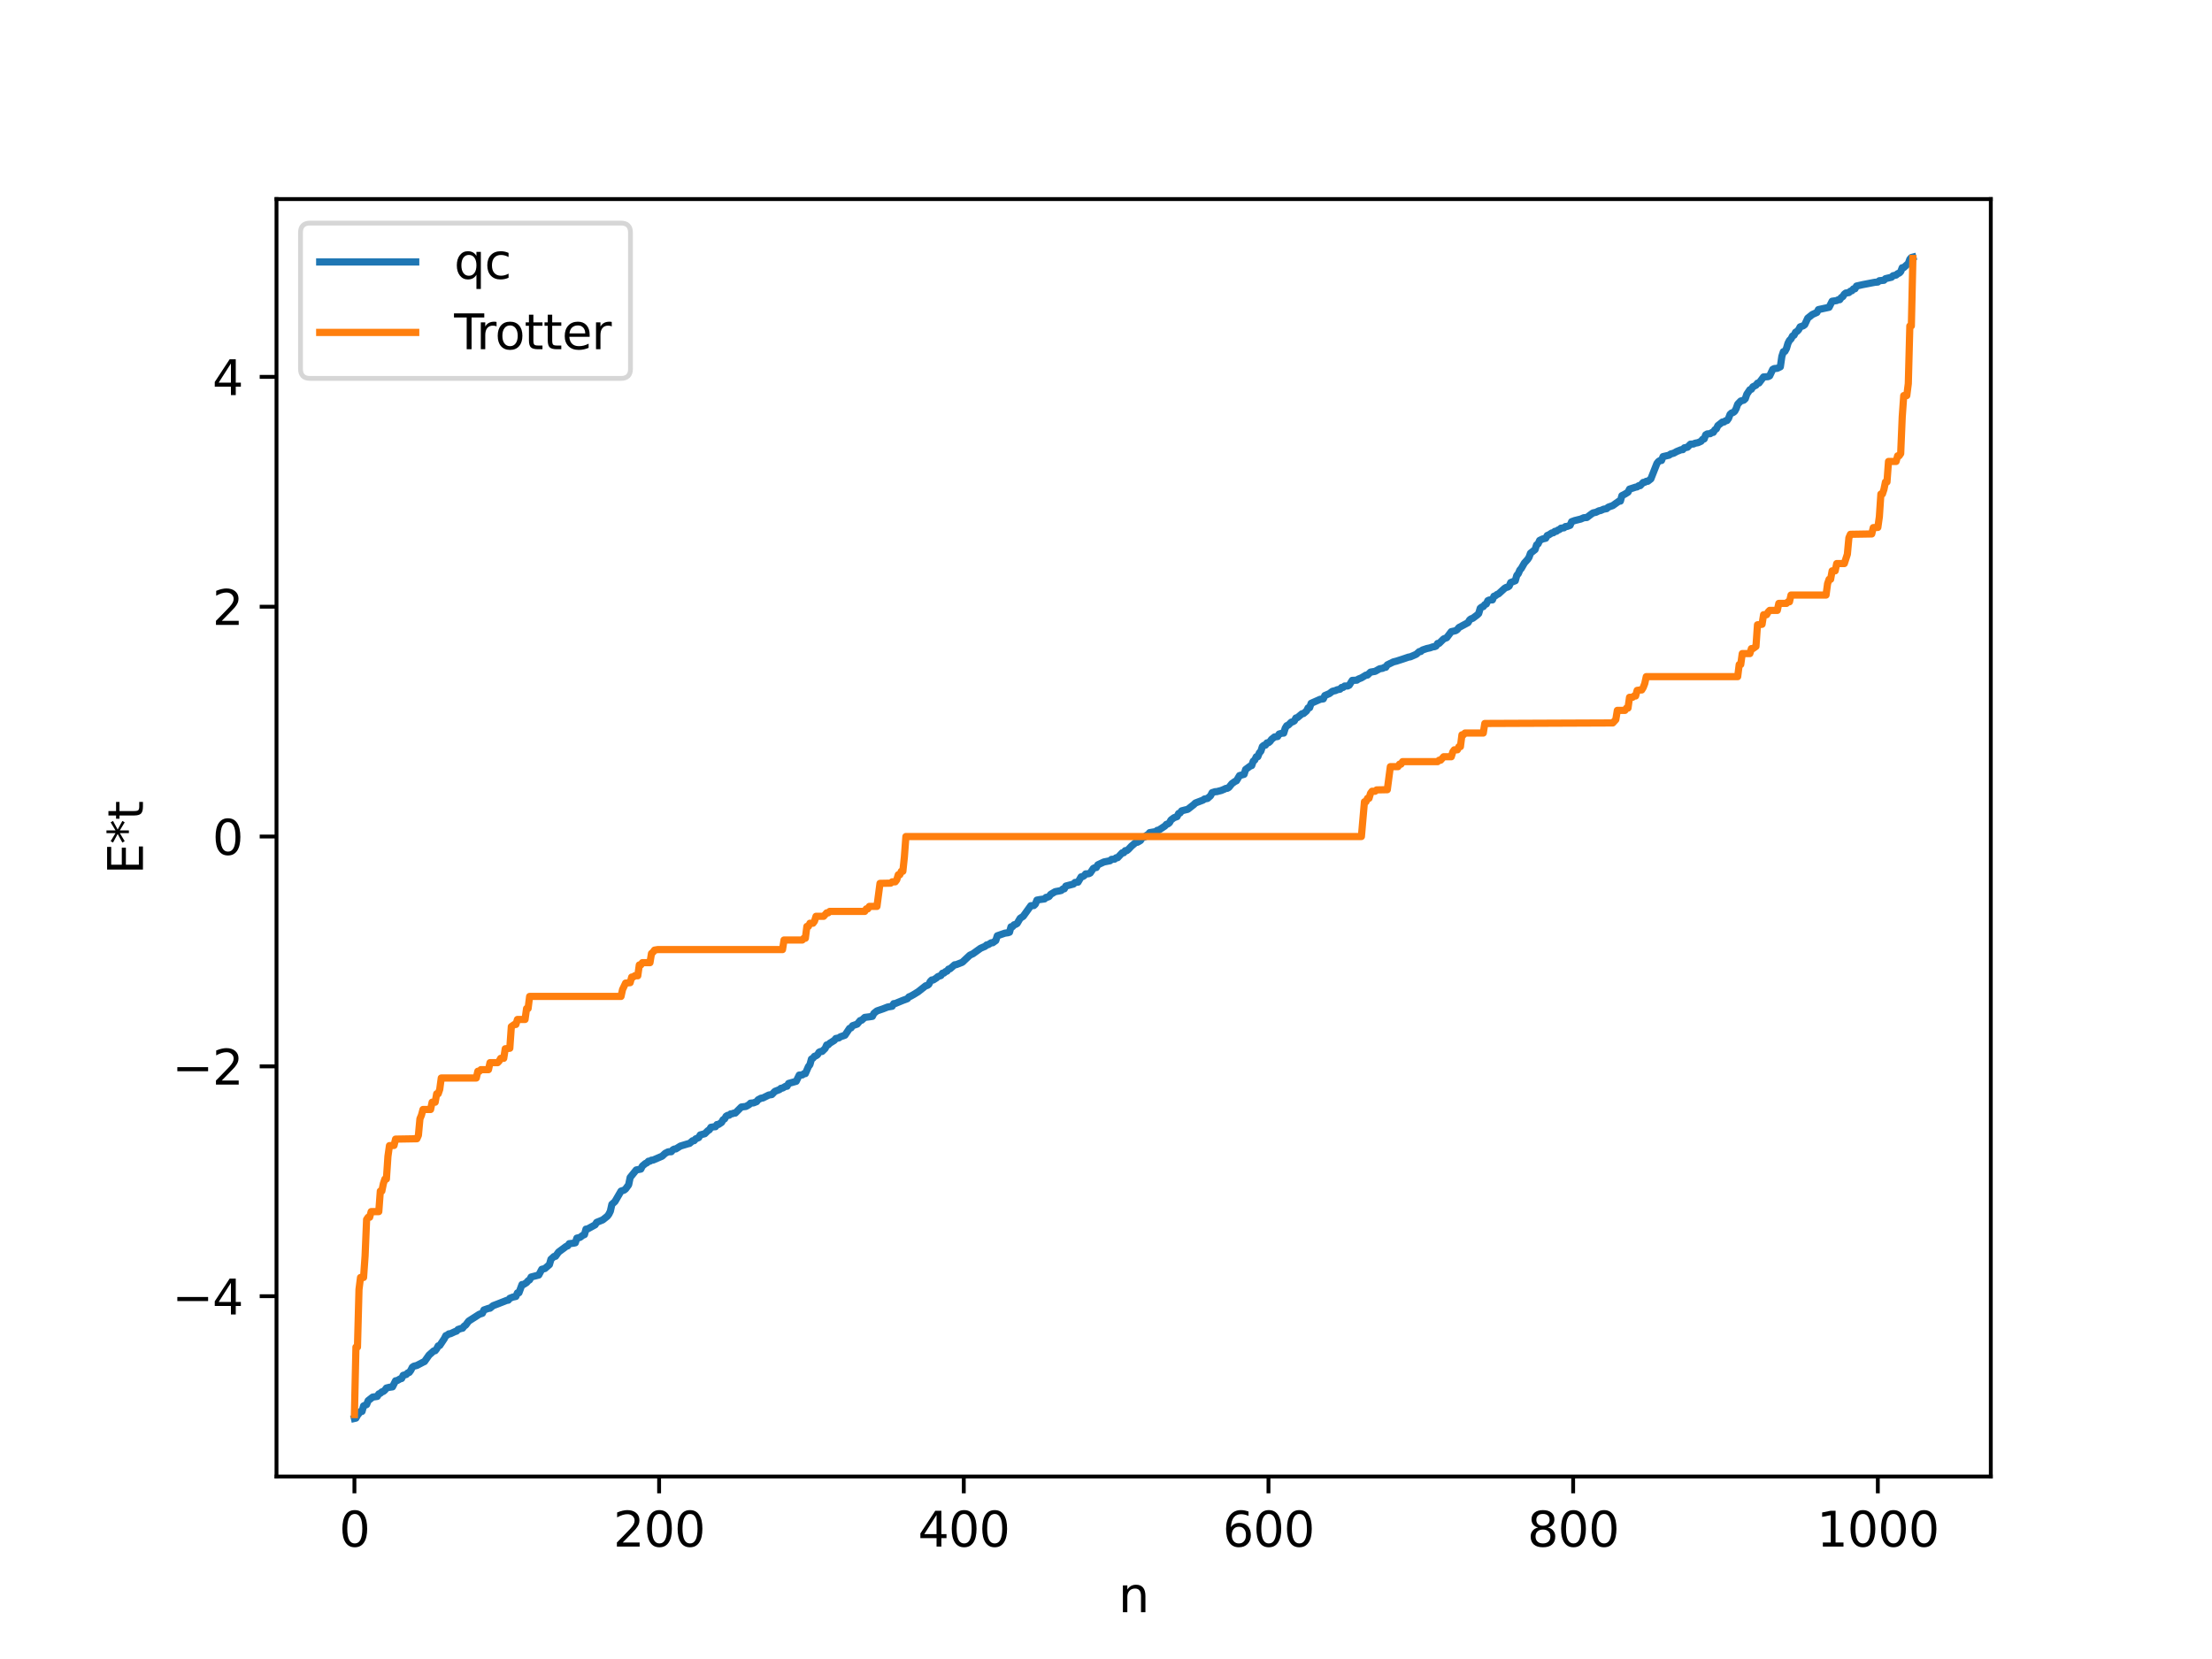 <?xml version="1.0" encoding="utf-8" standalone="no"?>
<!DOCTYPE svg PUBLIC "-//W3C//DTD SVG 1.1//EN"
  "http://www.w3.org/Graphics/SVG/1.1/DTD/svg11.dtd">
<svg xmlns:xlink="http://www.w3.org/1999/xlink" width="460.8pt" height="345.6pt" viewBox="0 0 460.8 345.6" xmlns="http://www.w3.org/2000/svg" version="1.1">
 <defs>
  <style type="text/css">*{stroke-linejoin: round; stroke-linecap: butt}</style>
 </defs>
 <g id="figure_1">
  <g id="patch_1">
   <path d="M 0 345.6 
L 460.8 345.6 
L 460.8 0 
L 0 0 
z
" style="fill: #ffffff"/>
  </g>
  <g id="axes_1">
   <g id="patch_2">
    <path d="M 57.6 307.584 
L 414.72 307.584 
L 414.72 41.472 
L 57.6 41.472 
z
" style="fill: #ffffff"/>
   </g>
   <g id="matplotlib.axis_1">
    <g id="xtick_1">
     <g id="line2d_1">
      <defs>
       <path id="m21cb40939a" d="M 0 0 
L 0 3.5 
" style="stroke: #000000; stroke-width: 0.8"/>
      </defs>
      <g>
       <use xlink:href="#m21cb40939a" x="73.833" y="307.584" style="stroke: #000000; stroke-width: 0.8"/>
      </g>
     </g>
     <g id="text_1">
      <!-- 0 -->
      <g transform="translate(70.651 322.182) scale(0.1 -0.1)">
       <defs>
        <path id="DejaVuSans-30" d="M 2034 4250 
Q 1547 4250 1301 3770 
Q 1056 3291 1056 2328 
Q 1056 1369 1301 889 
Q 1547 409 2034 409 
Q 2525 409 2770 889 
Q 3016 1369 3016 2328 
Q 3016 3291 2770 3770 
Q 2525 4250 2034 4250 
z
M 2034 4750 
Q 2819 4750 3233 4129 
Q 3647 3509 3647 2328 
Q 3647 1150 3233 529 
Q 2819 -91 2034 -91 
Q 1250 -91 836 529 
Q 422 1150 422 2328 
Q 422 3509 836 4129 
Q 1250 4750 2034 4750 
z
" transform="scale(0.016)"/>
       </defs>
       <use xlink:href="#DejaVuSans-30"/>
      </g>
     </g>
    </g>
    <g id="xtick_2">
     <g id="line2d_2">
      <g>
       <use xlink:href="#m21cb40939a" x="137.304" y="307.584" style="stroke: #000000; stroke-width: 0.8"/>
      </g>
     </g>
     <g id="text_2">
      <!-- 200 -->
      <g transform="translate(127.76 322.182) scale(0.1 -0.1)">
       <defs>
        <path id="DejaVuSans-32" d="M 1228 531 
L 3431 531 
L 3431 0 
L 469 0 
L 469 531 
Q 828 903 1448 1529 
Q 2069 2156 2228 2338 
Q 2531 2678 2651 2914 
Q 2772 3150 2772 3378 
Q 2772 3750 2511 3984 
Q 2250 4219 1831 4219 
Q 1534 4219 1204 4116 
Q 875 4013 500 3803 
L 500 4441 
Q 881 4594 1212 4672 
Q 1544 4750 1819 4750 
Q 2544 4750 2975 4387 
Q 3406 4025 3406 3419 
Q 3406 3131 3298 2873 
Q 3191 2616 2906 2266 
Q 2828 2175 2409 1742 
Q 1991 1309 1228 531 
z
" transform="scale(0.016)"/>
       </defs>
       <use xlink:href="#DejaVuSans-32"/>
       <use xlink:href="#DejaVuSans-30" x="63.623"/>
       <use xlink:href="#DejaVuSans-30" x="127.246"/>
      </g>
     </g>
    </g>
    <g id="xtick_3">
     <g id="line2d_3">
      <g>
       <use xlink:href="#m21cb40939a" x="200.775" y="307.584" style="stroke: #000000; stroke-width: 0.8"/>
      </g>
     </g>
     <g id="text_3">
      <!-- 400 -->
      <g transform="translate(191.231 322.182) scale(0.1 -0.1)">
       <defs>
        <path id="DejaVuSans-34" d="M 2419 4116 
L 825 1625 
L 2419 1625 
L 2419 4116 
z
M 2253 4666 
L 3047 4666 
L 3047 1625 
L 3713 1625 
L 3713 1100 
L 3047 1100 
L 3047 0 
L 2419 0 
L 2419 1100 
L 313 1100 
L 313 1709 
L 2253 4666 
z
" transform="scale(0.016)"/>
       </defs>
       <use xlink:href="#DejaVuSans-34"/>
       <use xlink:href="#DejaVuSans-30" x="63.623"/>
       <use xlink:href="#DejaVuSans-30" x="127.246"/>
      </g>
     </g>
    </g>
    <g id="xtick_4">
     <g id="line2d_4">
      <g>
       <use xlink:href="#m21cb40939a" x="264.246" y="307.584" style="stroke: #000000; stroke-width: 0.8"/>
      </g>
     </g>
     <g id="text_4">
      <!-- 600 -->
      <g transform="translate(254.702 322.182) scale(0.1 -0.1)">
       <defs>
        <path id="DejaVuSans-36" d="M 2113 2584 
Q 1688 2584 1439 2293 
Q 1191 2003 1191 1497 
Q 1191 994 1439 701 
Q 1688 409 2113 409 
Q 2538 409 2786 701 
Q 3034 994 3034 1497 
Q 3034 2003 2786 2293 
Q 2538 2584 2113 2584 
z
M 3366 4563 
L 3366 3988 
Q 3128 4100 2886 4159 
Q 2644 4219 2406 4219 
Q 1781 4219 1451 3797 
Q 1122 3375 1075 2522 
Q 1259 2794 1537 2939 
Q 1816 3084 2150 3084 
Q 2853 3084 3261 2657 
Q 3669 2231 3669 1497 
Q 3669 778 3244 343 
Q 2819 -91 2113 -91 
Q 1303 -91 875 529 
Q 447 1150 447 2328 
Q 447 3434 972 4092 
Q 1497 4750 2381 4750 
Q 2619 4750 2861 4703 
Q 3103 4656 3366 4563 
z
" transform="scale(0.016)"/>
       </defs>
       <use xlink:href="#DejaVuSans-36"/>
       <use xlink:href="#DejaVuSans-30" x="63.623"/>
       <use xlink:href="#DejaVuSans-30" x="127.246"/>
      </g>
     </g>
    </g>
    <g id="xtick_5">
     <g id="line2d_5">
      <g>
       <use xlink:href="#m21cb40939a" x="327.717" y="307.584" style="stroke: #000000; stroke-width: 0.8"/>
      </g>
     </g>
     <g id="text_5">
      <!-- 800 -->
      <g transform="translate(318.173 322.182) scale(0.1 -0.1)">
       <defs>
        <path id="DejaVuSans-38" d="M 2034 2216 
Q 1584 2216 1326 1975 
Q 1069 1734 1069 1313 
Q 1069 891 1326 650 
Q 1584 409 2034 409 
Q 2484 409 2743 651 
Q 3003 894 3003 1313 
Q 3003 1734 2745 1975 
Q 2488 2216 2034 2216 
z
M 1403 2484 
Q 997 2584 770 2862 
Q 544 3141 544 3541 
Q 544 4100 942 4425 
Q 1341 4750 2034 4750 
Q 2731 4750 3128 4425 
Q 3525 4100 3525 3541 
Q 3525 3141 3298 2862 
Q 3072 2584 2669 2484 
Q 3125 2378 3379 2068 
Q 3634 1759 3634 1313 
Q 3634 634 3220 271 
Q 2806 -91 2034 -91 
Q 1263 -91 848 271 
Q 434 634 434 1313 
Q 434 1759 690 2068 
Q 947 2378 1403 2484 
z
M 1172 3481 
Q 1172 3119 1398 2916 
Q 1625 2713 2034 2713 
Q 2441 2713 2670 2916 
Q 2900 3119 2900 3481 
Q 2900 3844 2670 4047 
Q 2441 4250 2034 4250 
Q 1625 4250 1398 4047 
Q 1172 3844 1172 3481 
z
" transform="scale(0.016)"/>
       </defs>
       <use xlink:href="#DejaVuSans-38"/>
       <use xlink:href="#DejaVuSans-30" x="63.623"/>
       <use xlink:href="#DejaVuSans-30" x="127.246"/>
      </g>
     </g>
    </g>
    <g id="xtick_6">
     <g id="line2d_6">
      <g>
       <use xlink:href="#m21cb40939a" x="391.188" y="307.584" style="stroke: #000000; stroke-width: 0.8"/>
      </g>
     </g>
     <g id="text_6">
      <!-- 1000 -->
      <g transform="translate(378.463 322.182) scale(0.1 -0.1)">
       <defs>
        <path id="DejaVuSans-31" d="M 794 531 
L 1825 531 
L 1825 4091 
L 703 3866 
L 703 4441 
L 1819 4666 
L 2450 4666 
L 2450 531 
L 3481 531 
L 3481 0 
L 794 0 
L 794 531 
z
" transform="scale(0.016)"/>
       </defs>
       <use xlink:href="#DejaVuSans-31"/>
       <use xlink:href="#DejaVuSans-30" x="63.623"/>
       <use xlink:href="#DejaVuSans-30" x="127.246"/>
       <use xlink:href="#DejaVuSans-30" x="190.869"/>
      </g>
     </g>
    </g>
    <g id="text_7">
     <!-- n -->
     <g transform="translate(232.991 335.861) scale(0.1 -0.1)">
      <defs>
       <path id="DejaVuSans-6e" d="M 3513 2113 
L 3513 0 
L 2938 0 
L 2938 2094 
Q 2938 2591 2744 2837 
Q 2550 3084 2163 3084 
Q 1697 3084 1428 2787 
Q 1159 2491 1159 1978 
L 1159 0 
L 581 0 
L 581 3500 
L 1159 3500 
L 1159 2956 
Q 1366 3272 1645 3428 
Q 1925 3584 2291 3584 
Q 2894 3584 3203 3211 
Q 3513 2838 3513 2113 
z
" transform="scale(0.016)"/>
      </defs>
      <use xlink:href="#DejaVuSans-6e"/>
     </g>
    </g>
   </g>
   <g id="matplotlib.axis_2">
    <g id="ytick_1">
     <g id="line2d_7">
      <defs>
       <path id="m9ad420b874" d="M 0 0 
L -3.5 0 
" style="stroke: #000000; stroke-width: 0.8"/>
      </defs>
      <g>
       <use xlink:href="#m9ad420b874" x="57.6" y="270.022" style="stroke: #000000; stroke-width: 0.8"/>
      </g>
     </g>
     <g id="text_8">
      <!-- −4 -->
      <g transform="translate(35.858 273.821) scale(0.1 -0.1)">
       <defs>
        <path id="DejaVuSans-2212" d="M 678 2272 
L 4684 2272 
L 4684 1741 
L 678 1741 
L 678 2272 
z
" transform="scale(0.016)"/>
       </defs>
       <use xlink:href="#DejaVuSans-2212"/>
       <use xlink:href="#DejaVuSans-34" x="83.789"/>
      </g>
     </g>
    </g>
    <g id="ytick_2">
     <g id="line2d_8">
      <g>
       <use xlink:href="#m9ad420b874" x="57.6" y="222.143" style="stroke: #000000; stroke-width: 0.8"/>
      </g>
     </g>
     <g id="text_9">
      <!-- −2 -->
      <g transform="translate(35.858 225.942) scale(0.1 -0.1)">
       <use xlink:href="#DejaVuSans-2212"/>
       <use xlink:href="#DejaVuSans-32" x="83.789"/>
      </g>
     </g>
    </g>
    <g id="ytick_3">
     <g id="line2d_9">
      <g>
       <use xlink:href="#m9ad420b874" x="57.6" y="174.264" style="stroke: #000000; stroke-width: 0.8"/>
      </g>
     </g>
     <g id="text_10">
      <!-- 0 -->
      <g transform="translate(44.237 178.063) scale(0.1 -0.1)">
       <use xlink:href="#DejaVuSans-30"/>
      </g>
     </g>
    </g>
    <g id="ytick_4">
     <g id="line2d_10">
      <g>
       <use xlink:href="#m9ad420b874" x="57.6" y="126.385" style="stroke: #000000; stroke-width: 0.8"/>
      </g>
     </g>
     <g id="text_11">
      <!-- 2 -->
      <g transform="translate(44.237 130.185) scale(0.1 -0.1)">
       <use xlink:href="#DejaVuSans-32"/>
      </g>
     </g>
    </g>
    <g id="ytick_5">
     <g id="line2d_11">
      <g>
       <use xlink:href="#m9ad420b874" x="57.6" y="78.507" style="stroke: #000000; stroke-width: 0.8"/>
      </g>
     </g>
     <g id="text_12">
      <!-- 4 -->
      <g transform="translate(44.237 82.306) scale(0.1 -0.1)">
       <use xlink:href="#DejaVuSans-34"/>
      </g>
     </g>
    </g>
    <g id="text_13">
     <!-- E*t -->
     <g transform="translate(29.778 182.148) rotate(-90) scale(0.1 -0.1)">
      <defs>
       <path id="DejaVuSans-45" d="M 628 4666 
L 3578 4666 
L 3578 4134 
L 1259 4134 
L 1259 2753 
L 3481 2753 
L 3481 2222 
L 1259 2222 
L 1259 531 
L 3634 531 
L 3634 0 
L 628 0 
L 628 4666 
z
" transform="scale(0.016)"/>
       <path id="DejaVuSans-2a" d="M 3009 3897 
L 1888 3291 
L 3009 2681 
L 2828 2375 
L 1778 3009 
L 1778 1831 
L 1422 1831 
L 1422 3009 
L 372 2375 
L 191 2681 
L 1313 3291 
L 191 3897 
L 372 4206 
L 1422 3572 
L 1422 4750 
L 1778 4750 
L 1778 3572 
L 2828 4206 
L 3009 3897 
z
" transform="scale(0.016)"/>
       <path id="DejaVuSans-74" d="M 1172 4494 
L 1172 3500 
L 2356 3500 
L 2356 3053 
L 1172 3053 
L 1172 1153 
Q 1172 725 1289 603 
Q 1406 481 1766 481 
L 2356 481 
L 2356 0 
L 1766 0 
Q 1100 0 847 248 
Q 594 497 594 1153 
L 594 3053 
L 172 3053 
L 172 3500 
L 594 3500 
L 594 4494 
L 1172 4494 
z
" transform="scale(0.016)"/>
      </defs>
      <use xlink:href="#DejaVuSans-45"/>
      <use xlink:href="#DejaVuSans-2a" x="63.184"/>
      <use xlink:href="#DejaVuSans-74" x="113.184"/>
     </g>
    </g>
   </g>
   <g id="line2d_12">
    <path d="M 73.833 295.488 
L 74.15 295.415 
L 74.467 294.825 
L 75.102 294.033 
L 75.42 294.019 
L 75.737 292.879 
L 76.372 292.6 
L 76.689 291.788 
L 77.641 291.039 
L 78.593 290.898 
L 78.91 290.376 
L 79.228 290.252 
L 79.545 289.953 
L 79.862 289.859 
L 80.18 289.586 
L 80.497 289.152 
L 81.132 288.994 
L 81.767 288.905 
L 82.401 287.644 
L 82.719 287.61 
L 83.353 287.247 
L 83.671 287.16 
L 83.988 286.506 
L 84.623 286.333 
L 84.94 286.009 
L 85.258 285.898 
L 85.575 285.464 
L 85.892 284.829 
L 86.21 284.606 
L 86.844 284.447 
L 88.114 283.78 
L 88.431 283.633 
L 89.383 282.285 
L 90.335 281.434 
L 90.653 281.378 
L 90.97 280.975 
L 91.287 280.372 
L 91.605 280.291 
L 92.557 278.869 
L 92.874 278.239 
L 93.191 278.113 
L 93.509 277.866 
L 93.826 277.843 
L 94.778 277.4 
L 95.096 277.301 
L 95.413 276.957 
L 96.048 276.746 
L 96.365 276.689 
L 96.682 276.268 
L 97 276.055 
L 97.634 275.21 
L 99.856 273.784 
L 100.491 273.582 
L 100.808 272.891 
L 101.76 272.558 
L 102.077 272.523 
L 102.712 272.002 
L 103.664 271.639 
L 105.568 270.891 
L 105.886 270.849 
L 106.203 270.457 
L 106.838 270.209 
L 107.472 270.075 
L 107.79 269.335 
L 108.107 269.305 
L 108.742 267.592 
L 109.059 267.588 
L 109.694 267.188 
L 110.011 266.813 
L 110.329 266.614 
L 110.646 266.024 
L 112.233 265.612 
L 112.867 264.417 
L 113.502 264.263 
L 114.454 263.444 
L 114.772 262.333 
L 115.406 261.755 
L 115.724 261.706 
L 116.358 260.828 
L 117.945 259.648 
L 118.262 259.538 
L 118.58 259.081 
L 119.532 258.971 
L 119.849 258.9 
L 120.167 257.923 
L 120.801 257.789 
L 121.436 257.314 
L 121.753 257.195 
L 122.071 256.049 
L 122.388 256.028 
L 123.975 255.154 
L 124.292 254.642 
L 125.562 254.124 
L 126.514 253.367 
L 126.831 252.948 
L 127.148 252.31 
L 127.466 250.879 
L 128.1 250.313 
L 129.37 248.128 
L 130.005 247.929 
L 130.322 247.68 
L 130.957 246.815 
L 131.274 245.286 
L 132.543 243.722 
L 133.496 243.542 
L 133.813 242.909 
L 134.448 242.378 
L 134.765 242.244 
L 135.082 241.905 
L 135.4 241.885 
L 135.717 241.681 
L 136.034 241.67 
L 137.939 240.85 
L 138.573 240.261 
L 139.208 239.941 
L 139.843 239.923 
L 140.16 239.537 
L 140.477 239.369 
L 140.795 239.339 
L 141.747 238.745 
L 143.334 238.264 
L 143.651 238.191 
L 144.286 237.639 
L 144.603 237.625 
L 144.92 237.25 
L 145.555 236.984 
L 145.872 236.428 
L 146.824 236.171 
L 147.459 235.548 
L 147.777 235.351 
L 148.094 234.839 
L 148.729 234.73 
L 149.046 234.714 
L 149.363 234.256 
L 149.681 234.244 
L 150.315 233.819 
L 150.633 233.256 
L 150.95 233.083 
L 151.267 232.53 
L 151.585 232.343 
L 151.902 232.32 
L 152.22 232.04 
L 152.537 232.024 
L 152.854 231.877 
L 153.172 231.875 
L 154.441 230.607 
L 155.393 230.492 
L 156.028 230.131 
L 156.345 229.811 
L 156.98 229.747 
L 157.615 229.496 
L 157.932 229.092 
L 158.567 228.76 
L 158.884 228.747 
L 160.153 228.114 
L 160.788 228.014 
L 161.423 227.354 
L 162.375 226.984 
L 162.692 226.711 
L 163.01 226.673 
L 163.644 226.301 
L 163.962 226.284 
L 164.279 225.699 
L 165.866 225.255 
L 166.5 223.956 
L 167.135 223.927 
L 167.453 223.689 
L 167.77 223.654 
L 168.405 222.194 
L 168.722 221.779 
L 169.039 220.621 
L 169.357 220.437 
L 169.674 220.042 
L 169.991 219.937 
L 170.309 219.709 
L 170.626 219.188 
L 170.943 219.045 
L 171.261 219.032 
L 171.896 218.404 
L 172.213 217.685 
L 172.53 217.659 
L 172.848 217.327 
L 173.482 216.931 
L 173.8 216.732 
L 174.117 216.338 
L 174.752 216.217 
L 175.069 215.982 
L 176.021 215.654 
L 176.973 214.238 
L 177.291 214.123 
L 177.608 213.673 
L 178.56 213.346 
L 179.195 212.596 
L 179.512 212.525 
L 180.147 211.943 
L 181.099 211.823 
L 181.734 211.726 
L 182.051 211.093 
L 182.686 210.594 
L 183.955 210.159 
L 184.907 209.784 
L 185.859 209.621 
L 186.177 209.078 
L 186.494 209.052 
L 188.081 208.4 
L 188.715 208.169 
L 189.033 208.042 
L 189.35 207.667 
L 189.667 207.548 
L 190.302 207.196 
L 191.254 206.609 
L 192.841 205.356 
L 193.158 205.294 
L 193.476 205.061 
L 193.793 204.46 
L 194.11 204.145 
L 194.428 204.138 
L 195.062 203.734 
L 195.38 203.445 
L 196.015 203.223 
L 196.332 202.741 
L 196.649 202.705 
L 196.967 202.402 
L 197.284 202.31 
L 197.601 201.884 
L 197.919 201.811 
L 198.871 200.984 
L 199.188 200.957 
L 199.823 200.714 
L 200.458 200.465 
L 202.044 198.979 
L 202.679 198.685 
L 204.266 197.548 
L 204.9 197.268 
L 205.218 197.144 
L 205.535 196.846 
L 205.853 196.798 
L 206.487 196.4 
L 206.805 196.39 
L 207.439 195.939 
L 207.757 194.941 
L 209.343 194.393 
L 209.978 194.305 
L 210.296 194.197 
L 210.613 193.067 
L 210.93 193.04 
L 211.248 192.647 
L 211.565 192.571 
L 211.882 192.378 
L 212.517 191.3 
L 213.152 190.884 
L 214.739 188.675 
L 215.373 188.641 
L 215.691 188.335 
L 216.008 187.51 
L 216.643 187.39 
L 217.595 187.262 
L 217.912 186.939 
L 218.229 186.901 
L 218.547 186.748 
L 218.864 186.318 
L 219.816 185.75 
L 220.768 185.575 
L 221.086 185.496 
L 221.403 185.198 
L 221.72 185.158 
L 222.038 184.578 
L 223.624 184.164 
L 223.942 183.83 
L 224.577 183.765 
L 225.211 182.667 
L 225.529 182.614 
L 225.846 182.424 
L 226.163 182.049 
L 226.798 182.019 
L 227.115 181.861 
L 227.75 180.919 
L 228.067 180.754 
L 228.385 180.721 
L 228.702 180.157 
L 229.972 179.561 
L 231.241 179.309 
L 231.558 179.02 
L 232.193 178.974 
L 232.51 178.691 
L 232.828 178.672 
L 233.78 177.654 
L 234.097 177.642 
L 234.415 177.205 
L 234.732 177.204 
L 235.049 176.951 
L 235.684 176.279 
L 236.636 175.47 
L 236.953 175.459 
L 237.588 175.086 
L 237.905 174.548 
L 238.54 174.32 
L 238.858 173.995 
L 239.175 173.861 
L 239.492 173.454 
L 240.762 173.238 
L 241.079 172.972 
L 241.396 172.927 
L 242.666 172.082 
L 242.983 171.729 
L 243.3 171.638 
L 243.618 171.387 
L 243.935 170.82 
L 244.57 170.343 
L 245.205 170.114 
L 245.522 169.473 
L 245.839 169.349 
L 246.157 168.915 
L 246.791 168.748 
L 247.426 168.599 
L 248.696 167.606 
L 249.013 167.286 
L 250.6 166.681 
L 250.917 166.446 
L 251.552 166.328 
L 252.186 165.764 
L 252.504 165.126 
L 253.139 164.923 
L 253.456 164.914 
L 254.408 164.669 
L 255.043 164.406 
L 255.36 164.238 
L 255.677 164.216 
L 255.995 164.033 
L 256.629 163.246 
L 257.264 162.795 
L 257.581 162.649 
L 258.216 161.569 
L 259.168 161.305 
L 259.486 160.292 
L 260.438 159.588 
L 260.755 159.479 
L 261.072 158.568 
L 261.39 158.326 
L 261.707 157.647 
L 262.024 157.632 
L 262.342 156.832 
L 262.659 156.498 
L 262.977 155.523 
L 263.294 155.257 
L 263.611 155.233 
L 263.929 154.758 
L 264.246 154.719 
L 264.563 154.465 
L 264.881 154.026 
L 265.515 153.517 
L 266.15 153.433 
L 266.467 152.908 
L 267.102 152.73 
L 267.42 152.719 
L 267.737 151.686 
L 268.054 151.176 
L 268.372 151.056 
L 269.006 150.43 
L 269.324 150.357 
L 269.641 150.161 
L 269.958 149.569 
L 270.276 149.495 
L 271.228 148.692 
L 271.545 148.642 
L 272.18 148.107 
L 272.497 147.469 
L 272.815 147.435 
L 273.132 146.514 
L 275.036 145.669 
L 275.671 145.589 
L 275.988 144.897 
L 276.94 144.487 
L 277.575 144.002 
L 278.21 143.858 
L 278.527 143.699 
L 279.162 143.57 
L 279.479 143.21 
L 279.796 143.205 
L 280.114 142.909 
L 280.748 142.901 
L 281.066 142.741 
L 281.7 141.738 
L 282.653 141.693 
L 282.97 141.464 
L 283.605 141.213 
L 284.557 140.637 
L 284.874 140.622 
L 285.509 140.013 
L 286.461 139.856 
L 287.413 139.317 
L 288.048 139.218 
L 288.365 139.029 
L 288.682 139.007 
L 289 138.506 
L 290.269 137.886 
L 290.904 137.726 
L 292.173 137.316 
L 293.443 136.883 
L 293.76 136.842 
L 294.395 136.577 
L 295.029 136.295 
L 295.664 135.739 
L 295.981 135.717 
L 296.299 135.42 
L 297.251 135.099 
L 297.886 134.965 
L 298.52 134.739 
L 298.838 134.721 
L 299.155 134.582 
L 299.472 134.047 
L 299.79 134.031 
L 300.742 133.093 
L 301.377 132.844 
L 302.329 131.583 
L 302.963 131.447 
L 303.281 131.359 
L 303.598 131.123 
L 303.915 130.727 
L 305.82 129.706 
L 306.137 129.156 
L 306.454 128.903 
L 306.772 128.823 
L 307.724 128.111 
L 308.041 127.803 
L 308.358 126.715 
L 308.676 126.453 
L 308.993 126.364 
L 309.31 125.95 
L 309.628 125.82 
L 309.945 125.129 
L 310.262 124.982 
L 310.897 124.967 
L 311.215 124.207 
L 311.532 124.107 
L 311.849 123.839 
L 312.167 123.718 
L 313.436 122.565 
L 313.753 122.369 
L 314.071 122.311 
L 314.388 122.095 
L 314.705 121.35 
L 315.658 120.983 
L 315.975 119.863 
L 316.292 119.501 
L 316.61 118.758 
L 316.927 118.39 
L 317.562 117.28 
L 318.196 116.581 
L 318.514 116.12 
L 318.831 115.24 
L 319.783 114.488 
L 320.1 113.506 
L 320.418 113.29 
L 320.735 112.577 
L 321.37 112.273 
L 322.005 112.125 
L 322.322 111.55 
L 322.639 111.429 
L 323.274 111.022 
L 323.591 110.982 
L 323.909 110.687 
L 324.226 110.676 
L 324.543 110.422 
L 324.861 110.314 
L 325.178 110.031 
L 325.813 109.953 
L 326.13 109.682 
L 326.448 109.67 
L 327.082 109.434 
L 327.4 108.679 
L 328.034 108.444 
L 329.304 108.128 
L 329.939 107.851 
L 330.573 107.805 
L 331.208 107.314 
L 331.843 106.854 
L 332.477 106.715 
L 333.112 106.4 
L 333.429 106.356 
L 334.064 106.075 
L 334.699 105.961 
L 335.016 105.657 
L 335.968 105.32 
L 337.238 104.412 
L 337.555 104.39 
L 337.872 103.254 
L 338.507 102.926 
L 339.142 102.53 
L 339.459 101.891 
L 340.729 101.482 
L 341.046 101.424 
L 341.363 101.189 
L 341.681 101.166 
L 342.315 100.496 
L 342.633 100.469 
L 342.95 100.263 
L 343.267 100.259 
L 343.902 99.763 
L 345.172 96.537 
L 345.489 96.143 
L 345.806 95.941 
L 346.124 95.928 
L 346.441 95.114 
L 347.71 94.823 
L 348.028 94.576 
L 348.662 94.405 
L 349.297 94.054 
L 350.249 93.668 
L 350.567 93.665 
L 350.884 93.286 
L 351.519 93.173 
L 352.153 92.527 
L 352.788 92.495 
L 353.105 92.332 
L 353.74 92.212 
L 354.375 91.918 
L 354.692 91.512 
L 355.01 91.439 
L 355.327 90.586 
L 355.644 90.395 
L 356.279 90.341 
L 356.596 90.118 
L 356.914 90.069 
L 357.231 89.536 
L 357.548 89.336 
L 357.866 88.667 
L 358.818 87.914 
L 359.135 87.911 
L 359.453 87.668 
L 359.77 87.601 
L 360.087 87.16 
L 360.405 86.323 
L 360.722 86.031 
L 361.039 85.936 
L 361.357 85.695 
L 361.674 85.112 
L 361.991 84.201 
L 362.626 83.541 
L 363.261 83.356 
L 363.578 83.053 
L 363.896 82.119 
L 364.53 81.184 
L 364.848 81.082 
L 365.165 80.569 
L 365.8 80.252 
L 366.117 79.82 
L 366.434 79.786 
L 367.386 78.521 
L 368.339 78.462 
L 368.656 78.297 
L 369.291 76.95 
L 369.608 76.78 
L 370.243 76.724 
L 370.877 76.409 
L 371.195 74.23 
L 371.512 73.266 
L 371.829 73.194 
L 372.147 72.607 
L 372.464 71.523 
L 372.781 70.908 
L 373.099 70.609 
L 373.416 69.995 
L 373.734 69.831 
L 374.051 69.203 
L 374.368 69.025 
L 374.686 68.688 
L 375.003 68.088 
L 375.638 67.873 
L 375.955 67.635 
L 376.59 66.275 
L 377.542 65.518 
L 378.494 65.089 
L 378.811 64.494 
L 381.033 64.014 
L 381.667 62.753 
L 382.62 62.612 
L 382.937 62.441 
L 383.254 62.429 
L 383.572 61.973 
L 383.889 61.784 
L 384.206 61.282 
L 384.524 61.043 
L 385.158 60.953 
L 385.476 60.652 
L 385.793 60.561 
L 386.11 60.175 
L 386.428 60.159 
L 386.745 59.587 
L 388.015 59.298 
L 390.553 58.809 
L 391.188 58.753 
L 391.505 58.48 
L 392.458 58.386 
L 392.775 58.054 
L 394.044 57.752 
L 394.362 57.438 
L 394.996 57.299 
L 395.314 57.005 
L 395.631 56.9 
L 395.948 56.598 
L 396.266 55.771 
L 396.583 55.745 
L 397.218 55.163 
L 397.535 54.889 
L 397.853 54.008 
L 398.17 53.652 
L 398.487 53.568 
L 398.487 53.568 
" clip-path="url(#pd434fe66dc)" style="fill: none; stroke: #1f77b4; stroke-width: 1.5; stroke-linecap: square"/>
   </g>
   <g id="line2d_13">
    <path d="M 73.833 294.678 
L 74.15 280.627 
L 74.467 280.627 
L 74.785 268.616 
L 75.102 266.121 
L 75.737 266.121 
L 76.054 261.627 
L 76.372 254.041 
L 76.689 253.576 
L 77.006 253.576 
L 77.324 252.402 
L 78.91 252.402 
L 79.228 248.122 
L 79.545 248.122 
L 79.862 246.573 
L 80.18 245.615 
L 80.497 245.615 
L 80.815 240.883 
L 81.132 238.655 
L 82.084 238.617 
L 82.401 237.298 
L 86.844 237.223 
L 87.162 236.501 
L 87.479 233.072 
L 87.796 232.314 
L 88.114 231.127 
L 89.7 231.127 
L 90.018 229.61 
L 90.653 229.61 
L 90.97 227.848 
L 91.287 227.848 
L 91.605 226.93 
L 91.922 224.569 
L 99.221 224.569 
L 99.539 223.162 
L 99.856 223.162 
L 100.173 222.829 
L 101.76 222.829 
L 102.077 221.371 
L 103.664 221.371 
L 103.981 221.042 
L 104.299 220.473 
L 104.934 220.473 
L 105.251 218.473 
L 106.203 218.373 
L 106.52 213.859 
L 107.155 213.413 
L 107.472 213.413 
L 107.79 212.374 
L 109.377 212.374 
L 109.694 210.093 
L 110.011 210.093 
L 110.329 207.574 
L 129.37 207.573 
L 129.687 206.142 
L 130.322 204.795 
L 131.274 204.709 
L 131.591 203.538 
L 131.909 203.538 
L 132.226 203.27 
L 132.861 203.27 
L 133.178 201.015 
L 133.496 201.015 
L 133.813 200.543 
L 135.4 200.543 
L 135.717 198.62 
L 136.034 198.361 
L 136.352 197.927 
L 136.986 197.817 
L 163.01 197.817 
L 163.327 195.822 
L 167.135 195.822 
L 167.453 195.457 
L 167.77 195.457 
L 168.087 192.987 
L 168.405 192.987 
L 168.722 192.328 
L 169.357 192.328 
L 169.674 191.902 
L 169.991 190.883 
L 171.578 190.883 
L 172.213 190.165 
L 172.53 190.165 
L 172.848 189.86 
L 180.147 189.86 
L 180.464 189.335 
L 180.781 189.335 
L 181.099 188.821 
L 182.686 188.821 
L 183.32 184.02 
L 185.542 183.977 
L 185.859 183.699 
L 186.494 183.699 
L 186.811 183.277 
L 187.129 182.222 
L 187.446 182.222 
L 187.763 181.506 
L 188.081 181.506 
L 188.398 178.521 
L 188.715 174.264 
L 283.605 174.264 
L 284.239 167.022 
L 284.557 167.022 
L 284.874 166.307 
L 285.191 166.307 
L 285.509 165.251 
L 285.826 164.83 
L 286.461 164.83 
L 286.778 164.551 
L 289 164.508 
L 289.634 159.708 
L 291.221 159.708 
L 291.539 159.193 
L 291.856 159.193 
L 292.173 158.668 
L 299.472 158.668 
L 299.79 158.363 
L 300.107 158.363 
L 300.742 157.645 
L 302.329 157.645 
L 302.646 156.626 
L 302.963 156.201 
L 303.598 156.201 
L 303.915 155.541 
L 304.233 155.541 
L 304.55 153.071 
L 304.867 153.071 
L 305.185 152.707 
L 308.993 152.707 
L 309.31 150.711 
L 335.968 150.601 
L 336.603 149.908 
L 336.92 147.985 
L 338.507 147.985 
L 338.824 147.513 
L 339.142 147.513 
L 339.459 145.258 
L 340.094 145.258 
L 340.411 144.991 
L 340.729 144.991 
L 341.046 143.819 
L 341.681 143.733 
L 341.998 143.733 
L 342.315 143.212 
L 342.633 142.387 
L 342.95 140.955 
L 361.991 140.955 
L 362.309 138.435 
L 362.626 138.435 
L 362.943 136.154 
L 364.53 136.154 
L 364.848 135.115 
L 365.165 135.115 
L 365.8 134.669 
L 366.117 130.156 
L 367.069 130.055 
L 367.386 128.055 
L 368.021 128.055 
L 368.339 127.487 
L 368.656 127.158 
L 370.243 127.158 
L 370.56 125.699 
L 372.147 125.699 
L 372.464 125.367 
L 372.781 125.367 
L 373.099 123.96 
L 380.398 123.96 
L 380.715 121.599 
L 381.033 120.681 
L 381.35 120.681 
L 381.667 118.919 
L 382.302 118.919 
L 382.62 117.402 
L 384.206 117.402 
L 384.841 115.456 
L 385.158 112.027 
L 385.476 111.305 
L 389.919 111.23 
L 390.236 109.912 
L 391.188 109.873 
L 391.505 107.646 
L 391.823 102.913 
L 392.14 102.913 
L 392.458 101.956 
L 392.775 100.406 
L 393.092 100.406 
L 393.41 96.127 
L 394.996 96.127 
L 395.314 94.953 
L 395.631 94.953 
L 395.948 94.487 
L 396.266 86.901 
L 396.583 82.407 
L 397.218 82.407 
L 397.535 79.912 
L 397.853 67.901 
L 398.17 67.901 
L 398.487 53.85 
L 398.487 53.85 
" clip-path="url(#pd434fe66dc)" style="fill: none; stroke: #ff7f0e; stroke-width: 1.5; stroke-linecap: square"/>
   </g>
   <g id="patch_3">
    <path d="M 57.6 307.584 
L 57.6 41.472 
" style="fill: none; stroke: #000000; stroke-width: 0.8; stroke-linejoin: miter; stroke-linecap: square"/>
   </g>
   <g id="patch_4">
    <path d="M 414.72 307.584 
L 414.72 41.472 
" style="fill: none; stroke: #000000; stroke-width: 0.8; stroke-linejoin: miter; stroke-linecap: square"/>
   </g>
   <g id="patch_5">
    <path d="M 57.6 307.584 
L 414.72 307.584 
" style="fill: none; stroke: #000000; stroke-width: 0.8; stroke-linejoin: miter; stroke-linecap: square"/>
   </g>
   <g id="patch_6">
    <path d="M 57.6 41.472 
L 414.72 41.472 
" style="fill: none; stroke: #000000; stroke-width: 0.8; stroke-linejoin: miter; stroke-linecap: square"/>
   </g>
   <g id="legend_1">
    <g id="patch_7">
     <path d="M 64.6 78.828 
L 129.342 78.828 
Q 131.342 78.828 131.342 76.828 
L 131.342 48.472 
Q 131.342 46.472 129.342 46.472 
L 64.6 46.472 
Q 62.6 46.472 62.6 48.472 
L 62.6 76.828 
Q 62.6 78.828 64.6 78.828 
z
" style="fill: #ffffff; opacity: 0.8; stroke: #cccccc; stroke-linejoin: miter"/>
    </g>
    <g id="line2d_14">
     <path d="M 66.6 54.57 
L 76.6 54.57 
L 86.6 54.57 
" style="fill: none; stroke: #1f77b4; stroke-width: 1.5; stroke-linecap: square"/>
    </g>
    <g id="text_14">
     <!-- qc -->
     <g transform="translate(94.6 58.07) scale(0.1 -0.1)">
      <defs>
       <path id="DejaVuSans-71" d="M 947 1747 
Q 947 1113 1208 752 
Q 1469 391 1925 391 
Q 2381 391 2643 752 
Q 2906 1113 2906 1747 
Q 2906 2381 2643 2742 
Q 2381 3103 1925 3103 
Q 1469 3103 1208 2742 
Q 947 2381 947 1747 
z
M 2906 525 
Q 2725 213 2448 61 
Q 2172 -91 1784 -91 
Q 1150 -91 751 415 
Q 353 922 353 1747 
Q 353 2572 751 3078 
Q 1150 3584 1784 3584 
Q 2172 3584 2448 3432 
Q 2725 3281 2906 2969 
L 2906 3500 
L 3481 3500 
L 3481 -1331 
L 2906 -1331 
L 2906 525 
z
" transform="scale(0.016)"/>
       <path id="DejaVuSans-63" d="M 3122 3366 
L 3122 2828 
Q 2878 2963 2633 3030 
Q 2388 3097 2138 3097 
Q 1578 3097 1268 2742 
Q 959 2388 959 1747 
Q 959 1106 1268 751 
Q 1578 397 2138 397 
Q 2388 397 2633 464 
Q 2878 531 3122 666 
L 3122 134 
Q 2881 22 2623 -34 
Q 2366 -91 2075 -91 
Q 1284 -91 818 406 
Q 353 903 353 1747 
Q 353 2603 823 3093 
Q 1294 3584 2113 3584 
Q 2378 3584 2631 3529 
Q 2884 3475 3122 3366 
z
" transform="scale(0.016)"/>
      </defs>
      <use xlink:href="#DejaVuSans-71"/>
      <use xlink:href="#DejaVuSans-63" x="63.477"/>
     </g>
    </g>
    <g id="line2d_15">
     <path d="M 66.6 69.249 
L 76.6 69.249 
L 86.6 69.249 
" style="fill: none; stroke: #ff7f0e; stroke-width: 1.5; stroke-linecap: square"/>
    </g>
    <g id="text_15">
     <!-- Trotter -->
     <g transform="translate(94.6 72.749) scale(0.1 -0.1)">
      <defs>
       <path id="DejaVuSans-54" d="M -19 4666 
L 3928 4666 
L 3928 4134 
L 2272 4134 
L 2272 0 
L 1638 0 
L 1638 4134 
L -19 4134 
L -19 4666 
z
" transform="scale(0.016)"/>
       <path id="DejaVuSans-72" d="M 2631 2963 
Q 2534 3019 2420 3045 
Q 2306 3072 2169 3072 
Q 1681 3072 1420 2755 
Q 1159 2438 1159 1844 
L 1159 0 
L 581 0 
L 581 3500 
L 1159 3500 
L 1159 2956 
Q 1341 3275 1631 3429 
Q 1922 3584 2338 3584 
Q 2397 3584 2469 3576 
Q 2541 3569 2628 3553 
L 2631 2963 
z
" transform="scale(0.016)"/>
       <path id="DejaVuSans-6f" d="M 1959 3097 
Q 1497 3097 1228 2736 
Q 959 2375 959 1747 
Q 959 1119 1226 758 
Q 1494 397 1959 397 
Q 2419 397 2687 759 
Q 2956 1122 2956 1747 
Q 2956 2369 2687 2733 
Q 2419 3097 1959 3097 
z
M 1959 3584 
Q 2709 3584 3137 3096 
Q 3566 2609 3566 1747 
Q 3566 888 3137 398 
Q 2709 -91 1959 -91 
Q 1206 -91 779 398 
Q 353 888 353 1747 
Q 353 2609 779 3096 
Q 1206 3584 1959 3584 
z
" transform="scale(0.016)"/>
       <path id="DejaVuSans-65" d="M 3597 1894 
L 3597 1613 
L 953 1613 
Q 991 1019 1311 708 
Q 1631 397 2203 397 
Q 2534 397 2845 478 
Q 3156 559 3463 722 
L 3463 178 
Q 3153 47 2828 -22 
Q 2503 -91 2169 -91 
Q 1331 -91 842 396 
Q 353 884 353 1716 
Q 353 2575 817 3079 
Q 1281 3584 2069 3584 
Q 2775 3584 3186 3129 
Q 3597 2675 3597 1894 
z
M 3022 2063 
Q 3016 2534 2758 2815 
Q 2500 3097 2075 3097 
Q 1594 3097 1305 2825 
Q 1016 2553 972 2059 
L 3022 2063 
z
" transform="scale(0.016)"/>
      </defs>
      <use xlink:href="#DejaVuSans-54"/>
      <use xlink:href="#DejaVuSans-72" x="46.334"/>
      <use xlink:href="#DejaVuSans-6f" x="85.197"/>
      <use xlink:href="#DejaVuSans-74" x="146.379"/>
      <use xlink:href="#DejaVuSans-74" x="185.588"/>
      <use xlink:href="#DejaVuSans-65" x="224.797"/>
      <use xlink:href="#DejaVuSans-72" x="286.32"/>
     </g>
    </g>
   </g>
  </g>
 </g>
 <defs>
  <clipPath id="pd434fe66dc">
   <rect x="57.6" y="41.472" width="357.12" height="266.112"/>
  </clipPath>
 </defs>
</svg>
